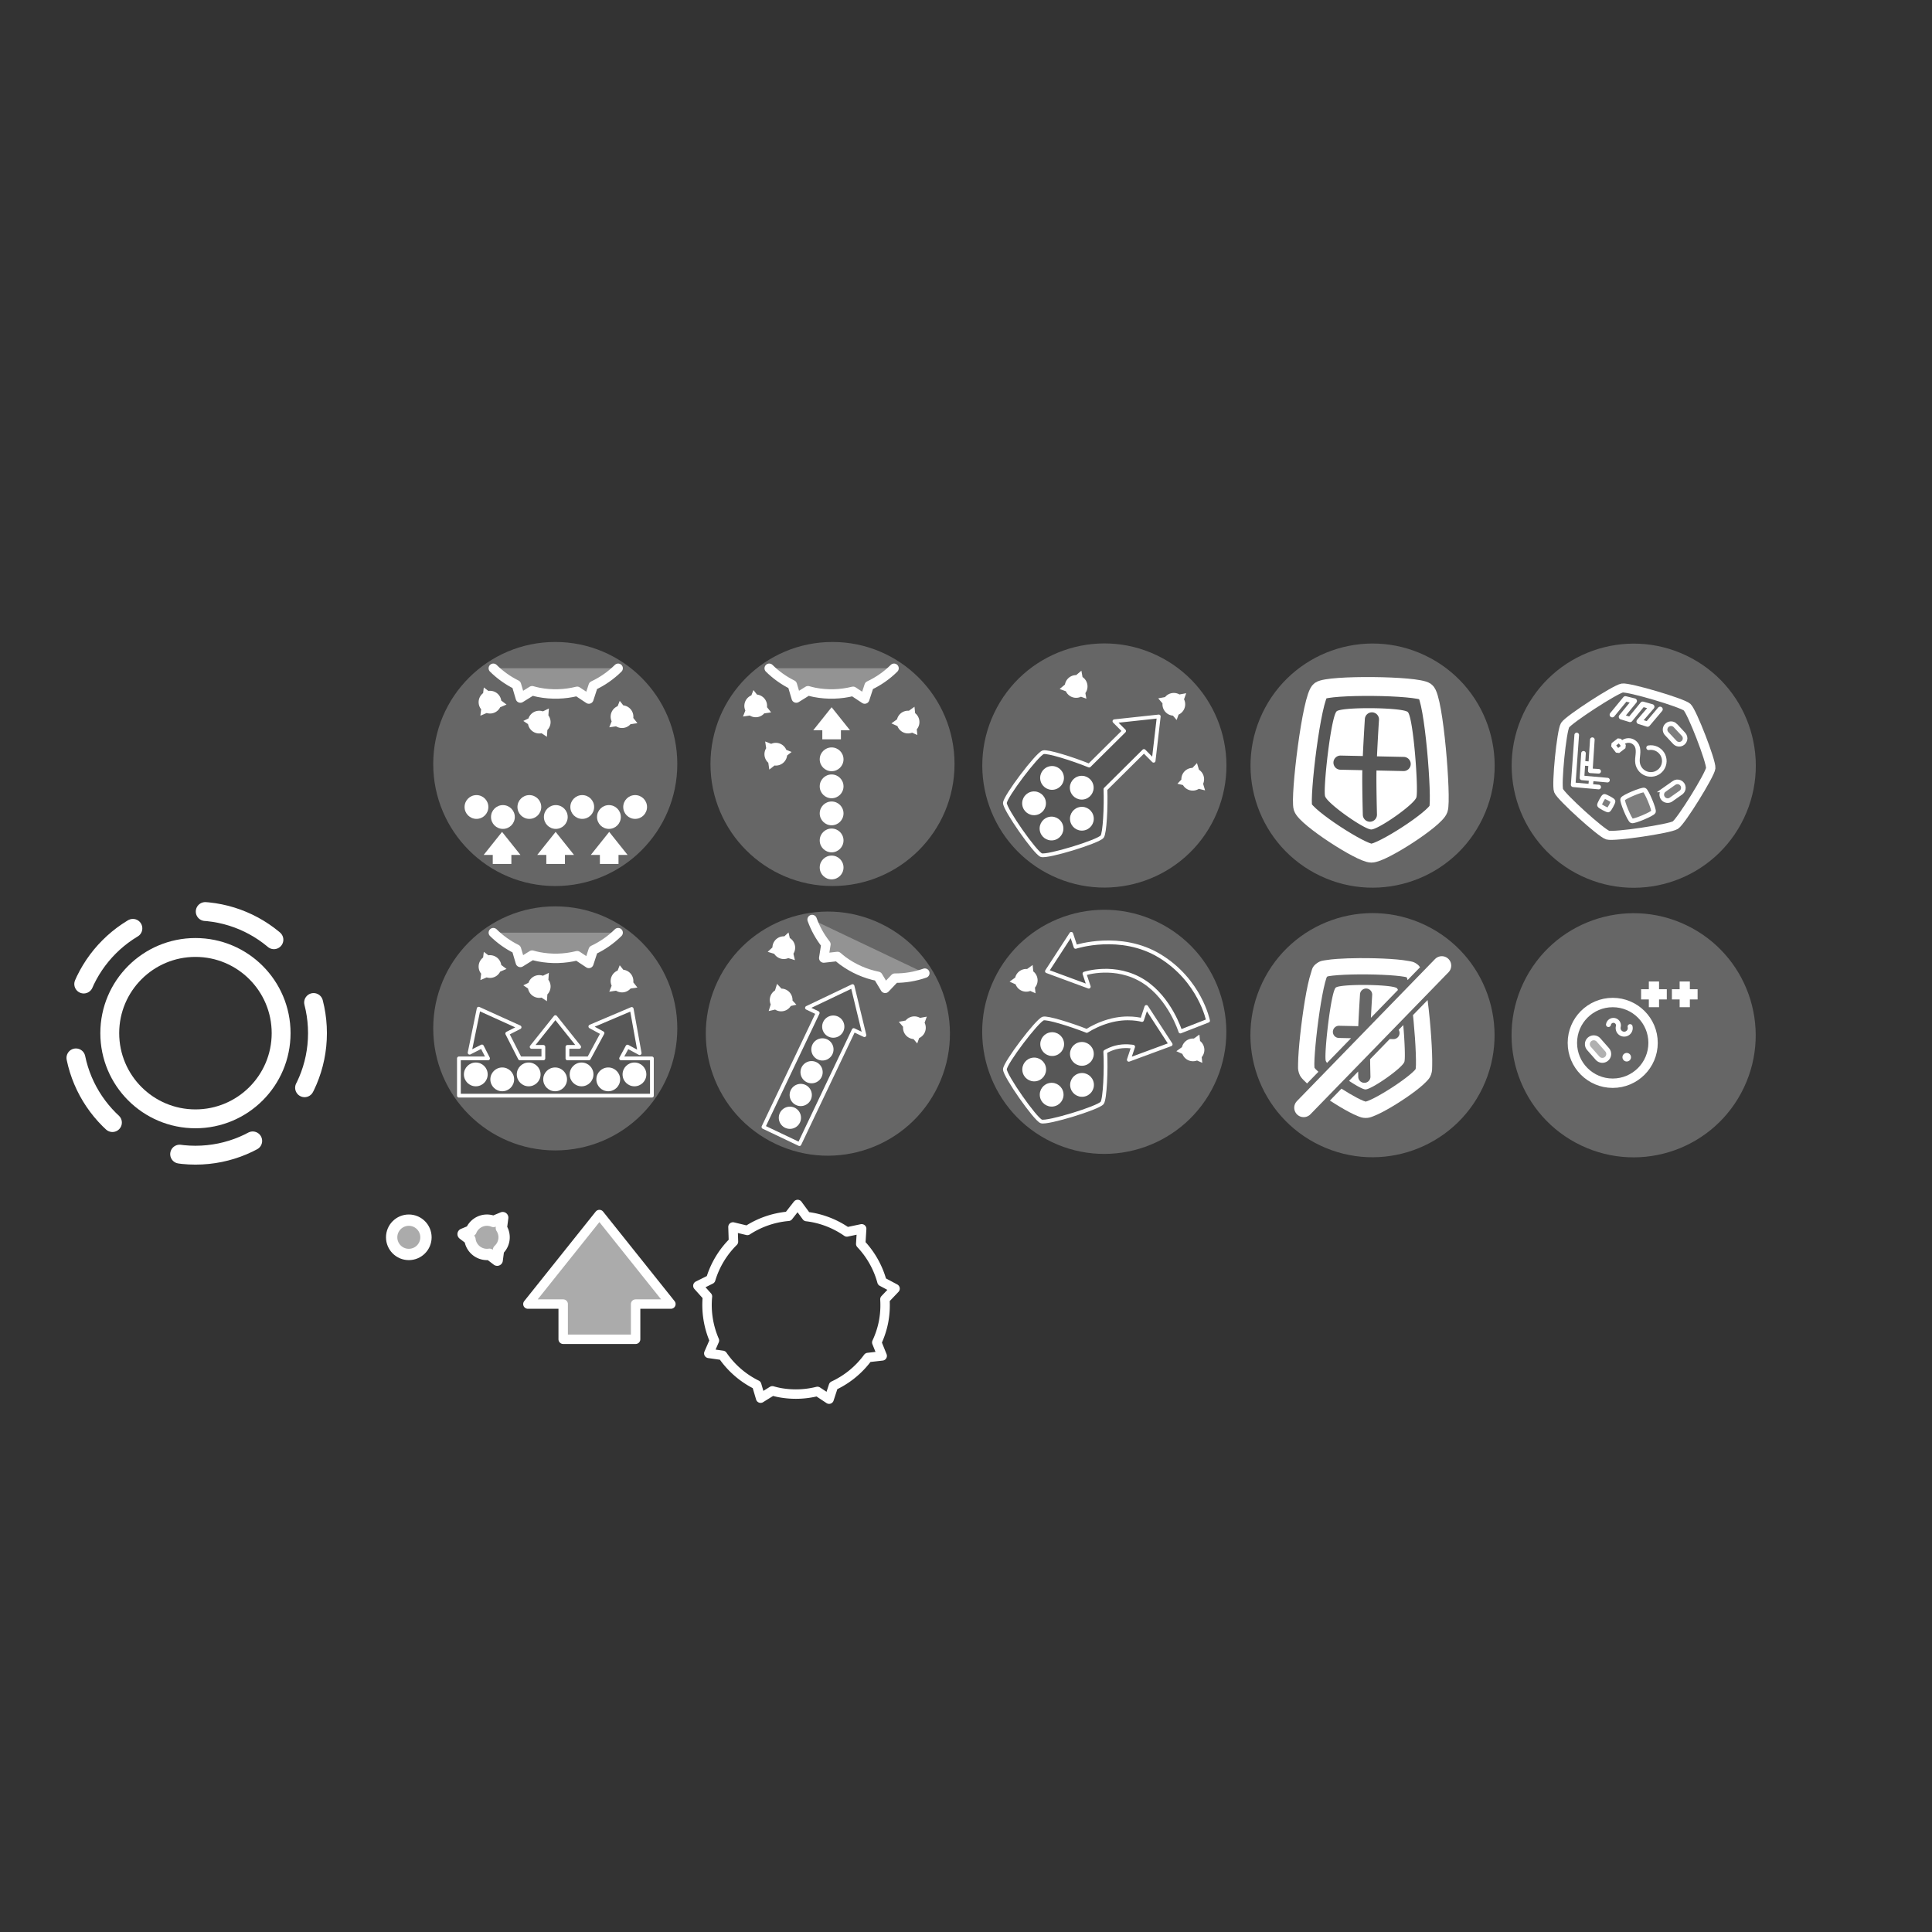 <?xml version="1.0" encoding="UTF-8" standalone="no"?>
<!-- Created with Inkscape (http://www.inkscape.org/) -->

<svg
   xmlns:dc="http://purl.org/dc/elements/1.1/"
   xmlns:cc="http://creativecommons.org/ns#"
   xmlns:rdf="http://www.w3.org/1999/02/22-rdf-syntax-ns#"
   xmlns:svg="http://www.w3.org/2000/svg"
   xmlns="http://www.w3.org/2000/svg"
   xmlns:sodipodi="http://sodipodi.sourceforge.net/DTD/sodipodi-0.dtd"
   xmlns:inkscape="http://www.inkscape.org/namespaces/inkscape"
   inkscape:version="0.91 r13725"
   version="1.1"
   id="svg2"
   viewBox="0 0 1024 1024"
   height="1024"
   width="1024"
   sodipodi:docname="GUIs.svg">
  <rect x="0" y="0" width="1024" height="1024" fill="#333333" stroke="none"/>
  <defs
     id="defs4">
    <inkscape:path-effect
       is_visible="true"
       id="path-effect4895"
       effect="spiro" />
    <inkscape:path-effect
       effect="spiro"
       id="path-effect4891"
       is_visible="true" />
    <inkscape:path-effect
       is_visible="true"
       id="path-effect4877"
       effect="spiro" />
    <inkscape:path-effect
       effect="spiro"
       id="path-effect4873"
       is_visible="true" />
    <inkscape:path-effect
       is_visible="true"
       id="path-effect4857"
       effect="spiro" />
    <inkscape:path-effect
       effect="spiro"
       id="path-effect4851"
       is_visible="true" />
    <inkscape:path-effect
       effect="spiro"
       id="path-effect4819"
       is_visible="true" />
    <inkscape:path-effect
       effect="spiro"
       id="path-effect4813"
       is_visible="true" />
    <inkscape:path-effect
       is_visible="true"
       id="path-effect4187"
       effect="spiro" />
    <inkscape:path-effect
       effect="spiro"
       id="path-effect4183"
       is_visible="true" />
    <inkscape:path-effect
       effect="knot"
       id="path-effect4165"
       is_visible="true"
       interruption_width="3"
       prop_to_stroke_width="true"
       add_stroke_width="true"
       add_other_stroke_width="true"
       switcher_size="15"
       crossing_points_vector="" />
    <inkscape:path-effect
       effect="spiro"
       id="path-effect4712-4"
       is_visible="true" />
    <inkscape:path-effect
       effect="spiro"
       id="path-effect4704"
       is_visible="true" />
    <inkscape:path-effect
       effect="spiro"
       id="path-effect4712-4-9"
       is_visible="true" />
    <inkscape:path-effect
       effect="spiro"
       id="path-effect4712-8"
       is_visible="true" />
    <inkscape:path-effect
       effect="spiro"
       id="path-effect4704-1"
       is_visible="true" />
    <inkscape:path-effect
       effect="spiro"
       id="path-effect4292"
       is_visible="true" />
    <inkscape:path-effect
       effect="spiro"
       id="path-effect4160"
       is_visible="true" />
    <inkscape:path-effect
       effect="spiro"
       id="path-effect4140"
       is_visible="true" />
  </defs>
  <sodipodi:namedview
     inkscape:window-maximized="1"
     inkscape:window-y="-8"
     inkscape:window-x="-8"
     inkscape:window-height="705"
     inkscape:window-width="1366"
     units="px"
     showgrid="false"
     inkscape:current-layer="layer1"
     inkscape:document-units="px"
     inkscape:cy="513.65731"
     inkscape:cx="526.08782"
     inkscape:zoom="0.7"
     inkscape:pageshadow="2"
     inkscape:pageopacity="0"
     borderopacity="1.0"
     bordercolor="#666666"
     pagecolor="#000000"
     id="base"
     showguides="false" />
  <g
     inkscape:label="Layer 1"
     inkscape:groupmode="layer"
     id="layer1"
     transform="translate(0,-28.362)">
    <circle
       style="opacity:1;fill:none;fill-opacity:1;stroke:#ffffff;stroke-width:10;stroke-linecap:round;stroke-linejoin:round;stroke-miterlimit:4;stroke-dasharray:none;stroke-dashoffset:0;stroke-opacity:1"
       id="path4136"
       cx="103.589"
       cy="575.955"
       r="45.413" />
    <circle
       id="circle4157"
       style="opacity:1;fill:none;fill-opacity:1;stroke:#ffffff;stroke-width:10;stroke-linecap:round;stroke-linejoin:round;stroke-miterlimit:4;stroke-dasharray:40, 40;stroke-dashoffset:10;stroke-opacity:1"
       r="64.68"
       cy="575.955"
       cx="103.589" />
    <circle
       cx="294.303"
       cy="433.3"
       r="64.68"
       style="opacity:0.25;fill:#ffffff;fill-opacity:1;stroke:none;stroke-width:10;stroke-linecap:round;stroke-linejoin:round;stroke-miterlimit:4;stroke-dasharray:none;stroke-dashoffset:10;stroke-opacity:1"
       id="circle4171" />
    <path
       style="opacity:1;fill:#ffffff;fill-opacity:1;stroke:none;stroke-width:2.33;stroke-linecap:round;stroke-linejoin:round;stroke-miterlimit:4;stroke-dasharray:none;stroke-dashoffset:3.958;stroke-opacity:1"
       d="m 266.104,469.282 -9.743,12.201 4.808,0 0,4.797 9.869,0 0,-4.797 4.808,0 -9.743,-12.201 z"
       id="rect4519"
       inkscape:connector-curvature="0" />
    <circle
       style="opacity:1;fill:#ababab;fill-opacity:1;stroke:#ffffff;stroke-width:6;stroke-linecap:round;stroke-linejoin:round;stroke-miterlimit:4;stroke-dasharray:none;stroke-dashoffset:3.958;stroke-opacity:1"
       id="path4530"
       cx="216.678"
       cy="684.162"
       r="9.091" />
    <path
       style="opacity:1;fill:#ababab;fill-opacity:1;stroke:#ffffff;stroke-width:6;stroke-linecap:round;stroke-linejoin:round;stroke-miterlimit:4;stroke-dasharray:none;stroke-dashoffset:3.958;stroke-opacity:1"
       d="M 266.445 645.365 L 261.562 647.4 A 9.091 9.091 0 0 0 258.094 646.709 A 9.091 9.091 0 0 0 249.689 652.348 L 245.449 654.113 L 249.08 656.887 A 9.091 9.091 0 0 0 258.094 664.891 A 9.091 9.091 0 0 0 259.418 664.785 L 263.523 667.922 L 264.227 662.498 A 9.091 9.091 0 0 0 267.186 655.799 A 9.091 9.091 0 0 0 265.732 650.869 L 266.445 645.365 z "
       transform="translate(0,28.362)"
       id="circle4541" />
    <path
       inkscape:connector-curvature="0"
       id="path4548"
       d="m 317.692,672.089 -37.896,47.457 18.703,0 0,18.658 38.387,0 0,-18.658 18.703,0 -37.896,-47.457 z"
       style="opacity:1;fill:#ababab;fill-opacity:1;stroke:#ffffff;stroke-width:5;stroke-linecap:round;stroke-linejoin:round;stroke-miterlimit:4;stroke-dasharray:none;stroke-dashoffset:3.958;stroke-opacity:1" />
    <circle
       r="6.304"
       cy="456.084"
       cx="252.538"
       id="circle4550"
       style="opacity:1;fill:#ffffff;fill-opacity:1;stroke:none;stroke-width:3.494;stroke-linecap:round;stroke-linejoin:round;stroke-miterlimit:4;stroke-dasharray:none;stroke-dashoffset:3.958;stroke-opacity:1" />
    <circle
       style="opacity:1;fill:#ffffff;fill-opacity:1;stroke:none;stroke-width:3.494;stroke-linecap:round;stroke-linejoin:round;stroke-miterlimit:4;stroke-dasharray:none;stroke-dashoffset:3.958;stroke-opacity:1"
       id="circle4552"
       cx="266.554"
       cy="461.387"
       r="6.304" />
    <circle
       r="6.304"
       cy="456.084"
       cx="280.57"
       id="circle4554"
       style="opacity:1;fill:#ffffff;fill-opacity:1;stroke:none;stroke-width:3.494;stroke-linecap:round;stroke-linejoin:round;stroke-miterlimit:4;stroke-dasharray:none;stroke-dashoffset:3.958;stroke-opacity:1" />
    <circle
       style="opacity:1;fill:#ffffff;fill-opacity:1;stroke:none;stroke-width:3.494;stroke-linecap:round;stroke-linejoin:round;stroke-miterlimit:4;stroke-dasharray:none;stroke-dashoffset:3.958;stroke-opacity:1"
       id="circle4556"
       cx="294.586"
       cy="461.387"
       r="6.304" />
    <circle
       r="6.304"
       cy="456.084"
       cx="308.602"
       id="circle4558"
       style="opacity:1;fill:#ffffff;fill-opacity:1;stroke:none;stroke-width:3.494;stroke-linecap:round;stroke-linejoin:round;stroke-miterlimit:4;stroke-dasharray:none;stroke-dashoffset:3.958;stroke-opacity:1" />
    <circle
       style="opacity:1;fill:#ffffff;fill-opacity:1;stroke:none;stroke-width:3.494;stroke-linecap:round;stroke-linejoin:round;stroke-miterlimit:4;stroke-dasharray:none;stroke-dashoffset:3.958;stroke-opacity:1"
       id="circle4560"
       cx="322.744"
       cy="461.387"
       r="6.304" />
    <circle
       r="6.304"
       cy="456.084"
       cx="336.633"
       id="circle4562"
       style="opacity:1;fill:#ffffff;fill-opacity:1;stroke:none;stroke-width:3.494;stroke-linecap:round;stroke-linejoin:round;stroke-miterlimit:4;stroke-dasharray:none;stroke-dashoffset:3.958;stroke-opacity:1" />
    <path
       style="opacity:1;fill:#939393;fill-opacity:1;stroke:#ffffff;stroke-width:5;stroke-linecap:round;stroke-linejoin:round;stroke-miterlimit:4;stroke-dasharray:none;stroke-dashoffset:3.958;stroke-opacity:1"
       d="m 261.474,382.564 c 3.59,3.544 7.724,6.49 12.246,8.727 l 2.086,7.053 6.23,-3.875 c 1.161,0.335 2.334,0.625 3.518,0.869 6.75,1.297 13.701,1.105 20.369,-0.562 l 6.176,4.094 2.318,-7.09 c 4.898,-2.293 9.366,-5.41 13.209,-9.215"
       id="path4566"
       inkscape:connector-curvature="0"
       sodipodi:nodetypes="ccccccccc" />
    <path
       inkscape:connector-curvature="0"
       id="path4577"
       d="m 422.774,666.762 -4.913,6.262 a 47.225,47.225 0 0 0 -21.76,7.492 l -7.61,-1.833 0.256,7.766 a 47.225,47.225 0 0 0 -12.05,20.014 l -6.807,3.388 5.072,5.657 a 47.225,47.225 0 0 0 3.692,23.344 l -2.977,6.834 7.324,1.045 a 47.225,47.225 0 0 0 18.057,15.632 l 2.084,7.052 6.231,-3.876 a 47.225,47.225 0 0 0 3.518,0.87 47.225,47.225 0 0 0 20.369,-0.564 l 6.177,4.095 2.319,-7.09 a 47.225,47.225 0 0 0 18.265,-14.983 l 7.555,-0.856 -2.86,-7.118 a 47.225,47.225 0 0 0 3.56,-10.806 47.225,47.225 0 0 0 0.744,-12.073 l 5.374,-5.655 -6.93,-3.702 a 47.225,47.225 0 0 0 -11.256,-20.022 l 0.492,-7.969 -7.827,1.649 a 47.225,47.225 0 0 0 -17.92,-7.613 47.225,47.225 0 0 0 -3.442,-0.531 l -4.736,-6.411 z"
       style="opacity:1;fill:none;fill-opacity:1;stroke:#ffffff;stroke-width:5;stroke-linecap:round;stroke-linejoin:round;stroke-miterlimit:4;stroke-dasharray:none;stroke-dashoffset:3.958;stroke-opacity:1" />
    <path
       id="path4580"
       d="m 268.472,401.79 -2.802,-2.106 a 6.025,6.025 0 0 0 -0.77,-2.214 6.025,6.025 0 0 0 -6.043,-2.908 l -2.432,-1.83 -0.365,3.006 a 6.025,6.025 0 0 0 -1.546,7.837 6.025,6.025 0 0 0 0.505,0.721 l -0.414,3.399 3.335,-1.419 a 6.025,6.025 0 0 0 4.821,-0.559 6.025,6.025 0 0 0 2.329,-2.485 l 3.384,-1.441 z"
       style="opacity:1;fill:#ffffff;fill-opacity:1;stroke:none;stroke-width:6;stroke-linecap:round;stroke-linejoin:round;stroke-miterlimit:4;stroke-dasharray:none;stroke-dashoffset:3.958;stroke-opacity:1"
       inkscape:connector-curvature="0"
       inkscape:transform-center-x="-1.0101525" />
    <path
       inkscape:connector-curvature="0"
       style="opacity:1;fill:#ffffff;fill-opacity:1;stroke:none;stroke-width:6;stroke-linecap:round;stroke-linejoin:round;stroke-miterlimit:4;stroke-dasharray:none;stroke-dashoffset:3.958;stroke-opacity:1"
       d="m 337.841,411.641 -2.18,-2.745 a 6.025,6.025 0 0 0 -0.186,-2.337 6.025,6.025 0 0 0 -5.113,-4.34 l -1.892,-2.384 -1.112,2.816 a 6.025,6.025 0 0 0 -3.475,7.193 6.025,6.025 0 0 0 0.306,0.825 l -1.258,3.184 3.585,-0.532 a 6.025,6.025 0 0 0 4.806,0.676 6.025,6.025 0 0 0 2.881,-1.817 l 3.638,-0.54 z"
       id="path4582"
       inkscape:transform-center-x="-1.0474525"
       inkscape:transform-center-y="-1.094924" />
    <path
       inkscape:transform-center-y="-0.02892681"
       inkscape:transform-center-x="1.054692"
       id="path4584"
       d="m 290.912,403.861 -3.15,1.538 a 6.025,6.025 0 0 0 -2.322,-0.321 6.025,6.025 0 0 0 -5.338,4.061 l -2.735,1.335 2.511,1.692 a 6.025,6.025 0 0 0 6.277,4.94 6.025,6.025 0 0 0 0.872,-0.122 l 2.839,1.913 0.252,-3.616 a 6.025,6.025 0 0 0 1.694,-4.548 6.025,6.025 0 0 0 -1.155,-3.204 l 0.255,-3.669 z"
       style="opacity:1;fill:#ffffff;fill-opacity:1;stroke:none;stroke-width:6;stroke-linecap:round;stroke-linejoin:round;stroke-miterlimit:4;stroke-dasharray:none;stroke-dashoffset:3.958;stroke-opacity:1"
       inkscape:connector-curvature="0" />
    <path
       inkscape:connector-curvature="0"
       id="path4586"
       d="m 294.497,469.282 -9.743,12.201 4.808,0 0,4.797 9.869,0 0,-4.797 4.808,0 -9.743,-12.201 z"
       style="opacity:1;fill:#ffffff;fill-opacity:1;stroke:none;stroke-width:2.33;stroke-linecap:round;stroke-linejoin:round;stroke-miterlimit:4;stroke-dasharray:none;stroke-dashoffset:3.958;stroke-opacity:1" />
    <path
       style="opacity:1;fill:#ffffff;fill-opacity:1;stroke:none;stroke-width:2.33;stroke-linecap:round;stroke-linejoin:round;stroke-miterlimit:4;stroke-dasharray:none;stroke-dashoffset:3.958;stroke-opacity:1"
       d="m 322.89,469.282 -9.743,12.201 4.808,0 0,4.797 9.869,0 0,-4.797 4.808,0 -9.743,-12.201 z"
       id="path4588"
       inkscape:connector-curvature="0" />
    <circle
       id="circle4590"
       style="opacity:0.25;fill:#ffffff;fill-opacity:1;stroke:none;stroke-width:10;stroke-linecap:round;stroke-linejoin:round;stroke-miterlimit:4;stroke-dasharray:none;stroke-dashoffset:10;stroke-opacity:1"
       r="64.68"
       cy="433.3"
       cx="441.243" />
    <circle
       style="opacity:1;fill:#ffffff;fill-opacity:1;stroke:none;stroke-width:3.494;stroke-linecap:round;stroke-linejoin:round;stroke-miterlimit:4;stroke-dasharray:none;stroke-dashoffset:3.958;stroke-opacity:1"
       id="circle4600"
       cx="440.776"
       cy="430.816"
       r="6.304" />
    <circle
       r="6.304"
       cy="445.148"
       cx="440.776"
       id="circle4602"
       style="opacity:1;fill:#ffffff;fill-opacity:1;stroke:none;stroke-width:3.494;stroke-linecap:round;stroke-linejoin:round;stroke-miterlimit:4;stroke-dasharray:none;stroke-dashoffset:3.958;stroke-opacity:1" />
    <circle
       style="opacity:1;fill:#ffffff;fill-opacity:1;stroke:none;stroke-width:3.494;stroke-linecap:round;stroke-linejoin:round;stroke-miterlimit:4;stroke-dasharray:none;stroke-dashoffset:3.958;stroke-opacity:1"
       id="circle4604"
       cx="440.776"
       cy="459.479"
       r="6.304" />
    <circle
       r="6.304"
       cy="473.811"
       cx="440.776"
       id="circle4606"
       style="opacity:1;fill:#ffffff;fill-opacity:1;stroke:none;stroke-width:3.494;stroke-linecap:round;stroke-linejoin:round;stroke-miterlimit:4;stroke-dasharray:none;stroke-dashoffset:3.958;stroke-opacity:1" />
    <circle
       style="opacity:1;fill:#ffffff;fill-opacity:1;stroke:none;stroke-width:3.494;stroke-linecap:round;stroke-linejoin:round;stroke-miterlimit:4;stroke-dasharray:none;stroke-dashoffset:3.958;stroke-opacity:1"
       id="circle4608"
       cx="440.776"
       cy="488.143"
       r="6.304" />
    <path
       sodipodi:nodetypes="ccccccccc"
       inkscape:connector-curvature="0"
       id="path4614"
       d="m 407.7,382.564 c 3.59,3.544 7.724,6.49 12.246,8.727 l 2.086,7.053 6.23,-3.875 c 1.161,0.335 2.334,0.625 3.518,0.869 6.75,1.297 13.701,1.105 20.369,-0.562 l 6.176,4.094 2.318,-7.09 c 4.898,-2.293 9.366,-5.41 13.209,-9.215"
       style="opacity:1;fill:#939393;fill-opacity:1;stroke:#ffffff;stroke-width:5;stroke-linecap:round;stroke-linejoin:round;stroke-miterlimit:4;stroke-dasharray:none;stroke-dashoffset:3.958;stroke-opacity:1" />
    <path
       inkscape:connector-curvature="0"
       id="path4616"
       d="m 440.776,403.211 -9.743,12.201 4.808,0 0,4.797 9.869,0 0,-4.797 4.808,0 -9.743,-12.201 z"
       style="opacity:1;fill:#ffffff;fill-opacity:1;stroke:none;stroke-width:2.33;stroke-linecap:round;stroke-linejoin:round;stroke-miterlimit:4;stroke-dasharray:none;stroke-dashoffset:3.958;stroke-opacity:1" />
    <path
       inkscape:transform-center-y="-1.094924"
       inkscape:transform-center-x="-1.0474525"
       id="path4624"
       d="m 408.709,405.927 -2.18,-2.745 a 6.025,6.025 0 0 0 -0.186,-2.337 6.025,6.025 0 0 0 -5.113,-4.34 l -1.892,-2.384 -1.112,2.816 a 6.025,6.025 0 0 0 -3.475,7.193 6.025,6.025 0 0 0 0.306,0.825 l -1.258,3.184 3.585,-0.532 a 6.025,6.025 0 0 0 4.806,0.676 6.025,6.025 0 0 0 2.881,-1.817 l 3.638,-0.54 z"
       style="opacity:1;fill:#ffffff;fill-opacity:1;stroke:none;stroke-width:6;stroke-linecap:round;stroke-linejoin:round;stroke-miterlimit:4;stroke-dasharray:none;stroke-dashoffset:3.958;stroke-opacity:1"
       inkscape:connector-curvature="0" />
    <path
       inkscape:connector-curvature="0"
       style="opacity:1;fill:#ffffff;fill-opacity:1;stroke:none;stroke-width:6;stroke-linecap:round;stroke-linejoin:round;stroke-miterlimit:4;stroke-dasharray:none;stroke-dashoffset:3.958;stroke-opacity:1"
       d="m 407.748,436.264 2.749,-2.175 a 6.025,6.025 0 0 0 2.337,-0.182 6.025,6.025 0 0 0 4.348,-5.106 l 2.388,-1.888 -2.814,-1.117 a 6.025,6.025 0 0 0 -7.187,-3.487 6.025,6.025 0 0 0 -0.826,0.305 l -3.182,-1.263 0.526,3.586 a 6.025,6.025 0 0 0 -0.684,4.805 6.025,6.025 0 0 0 1.812,2.884 l 0.534,3.639 z"
       id="path4626"
       inkscape:transform-center-x="-1.0953491"
       inkscape:transform-center-y="1.0397332" />
    <path
       inkscape:transform-center-y="-0.5357368"
       inkscape:transform-center-x="1.7430869"
       id="path4628"
       d="m 472.469,411.768 3.198,1.436 a 6.025,6.025 0 0 0 1.239,1.989 6.025,6.025 0 0 0 6.536,1.503 l 2.776,1.248 -0.307,-3.012 a 6.025,6.025 0 0 0 -0.222,-7.985 6.025,6.025 0 0 0 -0.652,-0.592 l -0.347,-3.406 -2.939,2.12 a 6.025,6.025 0 0 0 -4.579,1.609 6.025,6.025 0 0 0 -1.723,2.938 l -2.982,2.152 z"
       style="opacity:1;fill:#ffffff;fill-opacity:1;stroke:none;stroke-width:6;stroke-linecap:round;stroke-linejoin:round;stroke-miterlimit:4;stroke-dasharray:none;stroke-dashoffset:3.958;stroke-opacity:1"
       inkscape:connector-curvature="0" />
    <circle
       cx="643.796"
       cy="331.533"
       r="64.68"
       style="opacity:0.25;fill:#ffffff;fill-opacity:1;stroke:none;stroke-width:10;stroke-linecap:round;stroke-linejoin:round;stroke-miterlimit:4;stroke-dasharray:none;stroke-dashoffset:10;stroke-opacity:1"
       id="circle4630"
       transform="matrix(0.903,0.43,-0.43,0.903,0,0)" />
    <path
       style="opacity:1;fill:#5c5c5c;fill-opacity:1;stroke:#ffffff;stroke-width:2;stroke-linecap:round;stroke-linejoin:round;stroke-miterlimit:4;stroke-dasharray:none;stroke-dashoffset:3.958;stroke-opacity:1"
       d="m 451.862,551.019 -24.147,11.521 5.683,2.704 -28.756,60.446 19.077,9.075 28.756,-60.446 5.683,2.704 z"
       id="path4644"
       inkscape:connector-curvature="0"
       sodipodi:nodetypes="cccccccc" />
    <path
       id="circle4640"
       style="opacity:1;fill:#ffffff;fill-opacity:1;stroke:none;stroke-width:3.494;stroke-linecap:round;stroke-linejoin:round;stroke-miterlimit:4;stroke-dasharray:none;stroke-dashoffset:3.958;stroke-opacity:1"
       d="m 423.977,623.327 a 5.883,5.883 0 0 1 -7.84,2.785 5.883,5.883 0 0 1 -2.785,-7.84 5.883,5.883 0 0 1 7.84,-2.785 5.883,5.883 0 0 1 2.785,7.84 z m 5.746,-12.077 a 5.883,5.883 0 0 1 -7.84,2.785 5.883,5.883 0 0 1 -2.785,-7.84 5.883,5.883 0 0 1 7.84,-2.785 5.883,5.883 0 0 1 2.785,7.84 z m 5.746,-12.077 a 5.883,5.883 0 0 1 -7.84,2.785 5.883,5.883 0 0 1 -2.785,-7.84 5.883,5.883 0 0 1 7.84,-2.785 5.883,5.883 0 0 1 2.785,7.84 z m 5.746,-12.077 a 5.883,5.883 0 0 1 -7.84,2.785 5.883,5.883 0 0 1 -2.785,-7.84 5.883,5.883 0 0 1 7.84,-2.785 5.883,5.883 0 0 1 2.785,7.84 z m 5.746,-12.077 a 5.883,5.883 0 0 1 -7.84,2.785 5.883,5.883 0 0 1 -2.785,-7.84 5.883,5.883 0 0 1 7.84,-2.785 5.883,5.883 0 0 1 2.785,7.84 z"
       inkscape:connector-curvature="0" />
    <path
       style="opacity:1;fill:#939393;fill-opacity:1;stroke:#ffffff;stroke-width:5;stroke-linecap:round;stroke-linejoin:round;stroke-miterlimit:4;stroke-dasharray:none;stroke-dashoffset:3.958;stroke-opacity:1"
       d="m 430.44,515.729 c 1.719,4.743 4.187,9.179 7.31,13.141 l -1.146,7.265 7.291,-0.823 c 0.905,0.801 1.84,1.567 2.803,2.296 5.538,4.071 11.898,6.884 18.635,8.243 l 3.818,6.35 5.139,-5.406 c 5.408,0.034 10.782,-0.861 15.887,-2.647"
       id="path4642"
       inkscape:connector-curvature="0"
       sodipodi:nodetypes="ccccccccc" />
    <path
       inkscape:connector-curvature="0"
       style="opacity:1;fill:#ffffff;fill-opacity:1;stroke:none;stroke-width:6;stroke-linecap:round;stroke-linejoin:round;stroke-miterlimit:4;stroke-dasharray:none;stroke-dashoffset:3.958;stroke-opacity:1"
       d="m 421.315,537.261 -0.789,-3.416 a 6.025,6.025 0 0 0 0.836,-2.19 6.025,6.025 0 0 0 -2.753,-6.116 l -0.684,-2.966 -2.214,2.065 a 6.025,6.025 0 0 0 -6.228,5.003 6.025,6.025 0 0 0 -0.078,0.877 l -2.504,2.335 3.466,1.06 a 6.025,6.025 0 0 0 4.049,2.675 6.025,6.025 0 0 0 3.382,-0.403 l 3.517,1.075 z"
       id="path4646"
       inkscape:transform-center-x="0.97450126"
       inkscape:transform-center-y="-0.51526677" />
    <path
       inkscape:transform-center-y="-0.97672045"
       inkscape:transform-center-x="-0.50779752"
       id="path4648"
       d="m 407.414,564.242 3.417,-0.783 a 6.025,6.025 0 0 0 2.188,0.84 6.025,6.025 0 0 0 6.12,-2.743 l 2.967,-0.679 -2.061,-2.218 a 6.025,6.025 0 0 0 -4.992,-6.236 6.025,6.025 0 0 0 -0.877,-0.079 l -2.331,-2.508 -1.066,3.464 a 6.025,6.025 0 0 0 -2.682,4.045 6.025,6.025 0 0 0 0.398,3.382 l -1.081,3.515 z"
       style="opacity:1;fill:#ffffff;fill-opacity:1;stroke:none;stroke-width:6;stroke-linecap:round;stroke-linejoin:round;stroke-miterlimit:4;stroke-dasharray:none;stroke-dashoffset:3.958;stroke-opacity:1"
       inkscape:connector-curvature="0" />
    <path
       inkscape:connector-curvature="0"
       style="opacity:1;fill:#ffffff;fill-opacity:1;stroke:none;stroke-width:6;stroke-linecap:round;stroke-linejoin:round;stroke-miterlimit:4;stroke-dasharray:none;stroke-dashoffset:3.958;stroke-opacity:1"
       d="m 476.382,569.926 2.271,2.671 a 6.025,6.025 0 0 0 0.264,2.329 6.025,6.025 0 0 0 5.257,4.165 l 1.971,2.319 1.017,-2.852 a 6.025,6.025 0 0 0 3.23,-7.306 6.025,6.025 0 0 0 -0.334,-0.814 l 1.15,-3.225 -3.565,0.652 a 6.025,6.025 0 0 0 -4.826,-0.514 6.025,6.025 0 0 0 -2.818,1.913 l -3.618,0.662 z"
       id="path4650"
       inkscape:transform-center-x="1.2025728"
       inkscape:transform-center-y="1.0838358" />
    <circle
       id="circle4668"
       style="opacity:0.25;fill:#ffffff;fill-opacity:1;stroke:none;stroke-width:10;stroke-linecap:round;stroke-linejoin:round;stroke-miterlimit:4;stroke-dasharray:none;stroke-dashoffset:10;stroke-opacity:1"
       r="64.68"
       cy="573.43"
       cx="294.303" />
    <path
       style="opacity:1;fill:#575757;fill-opacity:1;stroke:#ffffff;stroke-width:2;stroke-linecap:round;stroke-linejoin:round;stroke-miterlimit:4;stroke-dasharray:none;stroke-dashoffset:3.958;stroke-opacity:1"
       d="M 253.697 534.633 L 248.906 557.961 L 255.441 554.631 L 258.676 560.979 L 243.229 560.979 L 243.229 580.719 L 345.521 580.719 L 345.521 560.979 L 329.203 560.979 L 332.586 554.715 L 339.039 558.199 L 334.809 534.764 L 312.891 544.074 L 319.342 547.561 L 312.094 560.979 L 300.756 560.979 L 300.756 554.873 L 306.975 554.873 L 294.375 539.094 L 281.775 554.873 L 287.994 554.873 L 287.994 560.979 L 275.57 560.979 L 268.852 547.797 L 275.387 544.467 L 253.697 534.633 z "
       transform="translate(0,28.362)"
       id="rect4700" />
    <circle
       style="opacity:1;fill:#ffffff;fill-opacity:1;stroke:none;stroke-width:3.494;stroke-linecap:round;stroke-linejoin:round;stroke-miterlimit:4;stroke-dasharray:none;stroke-dashoffset:3.958;stroke-opacity:1"
       id="circle4672"
       cx="252.181"
       cy="597.821"
       r="6.304" />
    <circle
       r="6.304"
       cy="600.446"
       cx="266.197"
       id="circle4674"
       style="opacity:1;fill:#ffffff;fill-opacity:1;stroke:none;stroke-width:3.494;stroke-linecap:round;stroke-linejoin:round;stroke-miterlimit:4;stroke-dasharray:none;stroke-dashoffset:3.958;stroke-opacity:1" />
    <circle
       style="opacity:1;fill:#ffffff;fill-opacity:1;stroke:none;stroke-width:3.494;stroke-linecap:round;stroke-linejoin:round;stroke-miterlimit:4;stroke-dasharray:none;stroke-dashoffset:3.958;stroke-opacity:1"
       id="circle4676"
       cx="280.213"
       cy="597.821"
       r="6.304" />
    <circle
       r="6.304"
       cy="600.446"
       cx="294.229"
       id="circle4678"
       style="opacity:1;fill:#ffffff;fill-opacity:1;stroke:none;stroke-width:3.494;stroke-linecap:round;stroke-linejoin:round;stroke-miterlimit:4;stroke-dasharray:none;stroke-dashoffset:3.958;stroke-opacity:1" />
    <circle
       style="opacity:1;fill:#ffffff;fill-opacity:1;stroke:none;stroke-width:3.494;stroke-linecap:round;stroke-linejoin:round;stroke-miterlimit:4;stroke-dasharray:none;stroke-dashoffset:3.958;stroke-opacity:1"
       id="circle4680"
       cx="308.244"
       cy="597.821"
       r="6.304" />
    <circle
       r="6.304"
       cy="600.446"
       cx="322.387"
       id="circle4682"
       style="opacity:1;fill:#ffffff;fill-opacity:1;stroke:none;stroke-width:3.494;stroke-linecap:round;stroke-linejoin:round;stroke-miterlimit:4;stroke-dasharray:none;stroke-dashoffset:3.958;stroke-opacity:1" />
    <circle
       style="opacity:1;fill:#ffffff;fill-opacity:1;stroke:none;stroke-width:3.494;stroke-linecap:round;stroke-linejoin:round;stroke-miterlimit:4;stroke-dasharray:none;stroke-dashoffset:3.958;stroke-opacity:1"
       id="circle4684"
       cx="336.276"
       cy="597.821"
       r="6.304" />
    <path
       sodipodi:nodetypes="ccccccccc"
       inkscape:connector-curvature="0"
       id="path4686"
       d="m 261.474,522.694 c 3.59,3.544 7.724,6.49 12.246,8.727 l 2.086,7.053 6.23,-3.875 c 1.161,0.335 2.334,0.625 3.518,0.869 6.75,1.297 13.701,1.105 20.369,-0.562 l 6.176,4.094 2.318,-7.09 c 4.898,-2.293 9.366,-5.41 13.209,-9.215"
       style="opacity:1;fill:#939393;fill-opacity:1;stroke:#ffffff;stroke-width:5;stroke-linecap:round;stroke-linejoin:round;stroke-miterlimit:4;stroke-dasharray:none;stroke-dashoffset:3.958;stroke-opacity:1" />
    <path
       inkscape:transform-center-x="-1.0101525"
       inkscape:connector-curvature="0"
       style="opacity:1;fill:#ffffff;fill-opacity:1;stroke:none;stroke-width:6;stroke-linecap:round;stroke-linejoin:round;stroke-miterlimit:4;stroke-dasharray:none;stroke-dashoffset:3.958;stroke-opacity:1"
       d="m 268.472,541.92 -2.802,-2.106 a 6.025,6.025 0 0 0 -0.77,-2.214 6.025,6.025 0 0 0 -6.043,-2.908 l -2.432,-1.83 -0.365,3.006 a 6.025,6.025 0 0 0 -1.546,7.837 6.025,6.025 0 0 0 0.505,0.721 l -0.414,3.399 3.335,-1.419 a 6.025,6.025 0 0 0 4.821,-0.559 6.025,6.025 0 0 0 2.329,-2.485 l 3.384,-1.441 z"
       id="path4688" />
    <path
       inkscape:transform-center-y="-1.094924"
       inkscape:transform-center-x="-1.0474525"
       id="path4690"
       d="m 337.841,551.771 -2.18,-2.745 a 6.025,6.025 0 0 0 -0.186,-2.337 6.025,6.025 0 0 0 -5.113,-4.34 l -1.892,-2.384 -1.112,2.816 a 6.025,6.025 0 0 0 -3.475,7.193 6.025,6.025 0 0 0 0.306,0.825 l -1.258,3.184 3.585,-0.532 a 6.025,6.025 0 0 0 4.806,0.676 6.025,6.025 0 0 0 2.881,-1.817 l 3.638,-0.54 z"
       style="opacity:1;fill:#ffffff;fill-opacity:1;stroke:none;stroke-width:6;stroke-linecap:round;stroke-linejoin:round;stroke-miterlimit:4;stroke-dasharray:none;stroke-dashoffset:3.958;stroke-opacity:1"
       inkscape:connector-curvature="0" />
    <path
       inkscape:connector-curvature="0"
       style="opacity:1;fill:#ffffff;fill-opacity:1;stroke:none;stroke-width:6;stroke-linecap:round;stroke-linejoin:round;stroke-miterlimit:4;stroke-dasharray:none;stroke-dashoffset:3.958;stroke-opacity:1"
       d="m 290.912,543.991 -3.15,1.538 a 6.025,6.025 0 0 0 -2.322,-0.321 6.025,6.025 0 0 0 -5.338,4.061 l -2.735,1.335 2.511,1.692 a 6.025,6.025 0 0 0 6.277,4.94 6.025,6.025 0 0 0 0.872,-0.122 l 2.839,1.913 0.252,-3.616 a 6.025,6.025 0 0 0 1.694,-4.548 6.025,6.025 0 0 0 -1.155,-3.204 l 0.255,-3.669 z"
       id="path4692"
       inkscape:transform-center-x="1.054692"
       inkscape:transform-center-y="-0.02892681" />
    <circle
       transform="matrix(0.903,0.43,-0.43,0.903,0,0)"
       id="circle4712"
       style="opacity:0.25;fill:#ffffff;fill-opacity:1;stroke:none;stroke-width:10;stroke-linecap:round;stroke-linejoin:round;stroke-miterlimit:4;stroke-dasharray:none;stroke-dashoffset:10;stroke-opacity:1"
       r="64.68"
       cy="140.25"
       cx="714.999" />
    <path
       style="opacity:1;fill:#575757;fill-opacity:1;stroke:#ffffff;stroke-width:2;stroke-linecap:round;stroke-linejoin:round;stroke-miterlimit:4;stroke-dasharray:none;stroke-dashoffset:3.958;stroke-opacity:1"
       d="m 614.172,408.1 -23.5,2.531 5.125,5.168 -18.502,18.346 c -8.73,-3.566 -22.138,-7.748 -24.363,-7.07 -3.224,0.982 -20.25,23.528 -20.312,26.898 -0.062,3.37 16.121,26.528 19.307,27.629 3.186,1.101 30.211,-7.132 32.242,-9.822 1.393,-1.845 2.076,-15.717 1.744,-25.139 l 20.404,-20.232 5.125,5.17 2.73,-23.479 z"
       id="path4733"
       inkscape:connector-curvature="0" />
    <circle
       cy="504.321"
       cx="-537.274"
       id="circle4714"
       style="opacity:1;fill:#ffffff;fill-opacity:1;stroke:none;stroke-width:3.494;stroke-linecap:round;stroke-linejoin:round;stroke-miterlimit:4;stroke-dasharray:none;stroke-dashoffset:3.958;stroke-opacity:1"
       r="6.304"
       transform="matrix(-0.138,-0.99,0.99,-0.138,0,0)" />
    <circle
       r="6.304"
       style="opacity:1;fill:#ffffff;fill-opacity:1;stroke:none;stroke-width:3.494;stroke-linecap:round;stroke-linejoin:round;stroke-miterlimit:4;stroke-dasharray:none;stroke-dashoffset:3.958;stroke-opacity:1"
       id="circle4725"
       cx="-540.196"
       cy="487.656"
       transform="matrix(-0.138,-0.99,0.99,-0.138,0,0)" />
    <circle
       cy="480.332"
       cx="-525.673"
       id="circle4727"
       style="opacity:1;fill:#ffffff;fill-opacity:1;stroke:none;stroke-width:3.494;stroke-linecap:round;stroke-linejoin:round;stroke-miterlimit:4;stroke-dasharray:none;stroke-dashoffset:3.958;stroke-opacity:1"
       r="6.304"
       transform="matrix(-0.138,-0.99,0.99,-0.138,0,0)" />
    <circle
       r="6.304"
       style="opacity:1;fill:#ffffff;fill-opacity:1;stroke:none;stroke-width:3.494;stroke-linecap:round;stroke-linejoin:round;stroke-miterlimit:4;stroke-dasharray:none;stroke-dashoffset:3.958;stroke-opacity:1"
       id="circle4729"
       cx="-513.661"
       cy="491.64"
       transform="matrix(-0.138,-0.99,0.99,-0.138,0,0)" />
    <circle
       cy="506.519"
       cx="-520.966"
       id="circle4731"
       style="opacity:1;fill:#ffffff;fill-opacity:1;stroke:none;stroke-width:3.494;stroke-linecap:round;stroke-linejoin:round;stroke-miterlimit:4;stroke-dasharray:none;stroke-dashoffset:3.958;stroke-opacity:1"
       r="6.304"
       transform="matrix(-0.138,-0.99,0.99,-0.138,0,0)" />
    <circle
       cx="775.632"
       cy="267.703"
       r="64.68"
       style="opacity:0.25;fill:#ffffff;fill-opacity:1;stroke:none;stroke-width:10;stroke-linecap:round;stroke-linejoin:round;stroke-miterlimit:4;stroke-dasharray:none;stroke-dashoffset:10;stroke-opacity:1"
       id="circle4737"
       transform="matrix(0.903,0.43,-0.43,0.903,0,0)" />
    <path
       style="opacity:1;fill:#575757;fill-opacity:1;stroke:#ffffff;stroke-width:2;stroke-linecap:round;stroke-linejoin:round;stroke-miterlimit:4;stroke-dasharray:none;stroke-dashoffset:3.958;stroke-opacity:1"
       d="m 607.586,562.07 -2.291,6.908 c 0,0 -7.68,-2.292 -17.676,0.613 -4.802,1.396 -8.681,3.354 -11.609,5.184 -8.706,-3.442 -20.958,-7.207 -23.078,-6.561 -3.224,0.982 -20.25,23.528 -20.312,26.898 -0.062,3.37 16.121,26.528 19.307,27.629 3.186,1.101 30.211,-7.132 32.242,-9.822 1.495,-1.98 2.168,-17.792 1.65,-27.109 1.659,-0.934 3.507,-1.755 5.486,-2.277 4.742,-1.251 9.285,-0.373 9.285,-0.373 l -2.293,6.908 22.176,-8.182 -12.887,-19.816 z"
       id="path4739"
       inkscape:connector-curvature="0" />
    <circle
       transform="matrix(-0.138,-0.99,0.99,-0.138,0,0)"
       r="6.304"
       style="opacity:1;fill:#ffffff;fill-opacity:1;stroke:none;stroke-width:3.494;stroke-linecap:round;stroke-linejoin:round;stroke-miterlimit:4;stroke-dasharray:none;stroke-dashoffset:3.958;stroke-opacity:1"
       id="circle4741"
       cx="-677.073"
       cy="484.91" />
    <circle
       transform="matrix(-0.138,-0.99,0.99,-0.138,0,0)"
       cy="468.245"
       cx="-679.994"
       id="circle4743"
       style="opacity:1;fill:#ffffff;fill-opacity:1;stroke:none;stroke-width:3.494;stroke-linecap:round;stroke-linejoin:round;stroke-miterlimit:4;stroke-dasharray:none;stroke-dashoffset:3.958;stroke-opacity:1"
       r="6.304" />
    <circle
       transform="matrix(-0.138,-0.99,0.99,-0.138,0,0)"
       r="6.304"
       style="opacity:1;fill:#ffffff;fill-opacity:1;stroke:none;stroke-width:3.494;stroke-linecap:round;stroke-linejoin:round;stroke-miterlimit:4;stroke-dasharray:none;stroke-dashoffset:3.958;stroke-opacity:1"
       id="circle4745"
       cx="-665.472"
       cy="460.92" />
    <circle
       transform="matrix(-0.138,-0.99,0.99,-0.138,0,0)"
       cy="472.228"
       cx="-653.46"
       id="circle4747"
       style="opacity:1;fill:#ffffff;fill-opacity:1;stroke:none;stroke-width:3.494;stroke-linecap:round;stroke-linejoin:round;stroke-miterlimit:4;stroke-dasharray:none;stroke-dashoffset:3.958;stroke-opacity:1"
       r="6.304" />
    <circle
       transform="matrix(-0.138,-0.99,0.99,-0.138,0,0)"
       r="6.304"
       style="opacity:1;fill:#ffffff;fill-opacity:1;stroke:none;stroke-width:3.494;stroke-linecap:round;stroke-linejoin:round;stroke-miterlimit:4;stroke-dasharray:none;stroke-dashoffset:3.958;stroke-opacity:1"
       id="circle4749"
       cx="-660.765"
       cy="487.107" />
    <path
       style="color:#000000;clip-rule:nonzero;display:inline;overflow:visible;visibility:visible;opacity:1;isolation:auto;mix-blend-mode:normal;color-interpolation:sRGB;color-interpolation-filters:linearRGB;solid-color:#000000;solid-opacity:1;fill:#575757;fill-opacity:1;fill-rule:nonzero;stroke:#ffffff;stroke-width:2;stroke-linecap:round;stroke-linejoin:round;stroke-miterlimit:4;stroke-dasharray:none;stroke-dashoffset:3.958;stroke-opacity:1;color-rendering:auto;image-rendering:auto;shape-rendering:auto;text-rendering:auto;enable-background:accumulate"
       d="m 554.898,543.136 12.886,-19.816 2.292,6.909 c 0,0 23.879,-7.827 44.649,4.827 21.374,13.023 25.571,34.301 25.571,34.301 l -14.673,5.731 c 0,0 -5.458,-17.608 -19.424,-26.535 -15.029,-9.606 -31.418,-4.144 -31.418,-4.144 l 2.292,6.909 z"
       id="path4753"
       inkscape:connector-curvature="0"
       sodipodi:nodetypes="cccsccsccc" />
    <path
       inkscape:transform-center-y="-0.81866058"
       inkscape:transform-center-x="1.6975443"
       id="path4755"
       d="m 561.629,393.55 3.296,1.194 a 6.025,6.025 0 0 0 1.384,1.892 6.025,6.025 0 0 0 6.63,1.012 l 2.861,1.037 -0.53,-2.981 a 6.025,6.025 0 0 0 -0.816,-7.946 6.025,6.025 0 0 0 -0.694,-0.542 l -0.599,-3.371 -2.773,2.333 a 6.025,6.025 0 0 0 -4.446,1.946 6.025,6.025 0 0 0 -1.499,3.058 l -2.814,2.368 z"
       style="opacity:1;fill:#ffffff;fill-opacity:1;stroke:none;stroke-width:6;stroke-linecap:round;stroke-linejoin:round;stroke-miterlimit:4;stroke-dasharray:none;stroke-dashoffset:3.958;stroke-opacity:1"
       inkscape:connector-curvature="0" />
    <path
       inkscape:connector-curvature="0"
       style="opacity:1;fill:#ffffff;fill-opacity:1;stroke:none;stroke-width:6;stroke-linecap:round;stroke-linejoin:round;stroke-miterlimit:4;stroke-dasharray:none;stroke-dashoffset:3.958;stroke-opacity:1"
       d="m 613.882,398.498 2.271,2.671 a 6.025,6.025 0 0 0 0.264,2.329 6.025,6.025 0 0 0 5.257,4.165 l 1.971,2.319 1.017,-2.852 a 6.025,6.025 0 0 0 3.23,-7.306 6.025,6.025 0 0 0 -0.334,-0.814 l 1.15,-3.225 -3.565,0.652 a 6.025,6.025 0 0 0 -4.826,-0.514 6.025,6.025 0 0 0 -2.818,1.913 l -3.618,0.662 z"
       id="path4757"
       inkscape:transform-center-x="1.2025728"
       inkscape:transform-center-y="1.0838358" />
    <path
       inkscape:transform-center-y="-1.6201541"
       inkscape:transform-center-x="0.7540828"
       id="path4759"
       d="m 634.422,432.813 -2.41,2.545 a 6.025,6.025 0 0 0 -2.287,0.514 6.025,6.025 0 0 0 -3.575,5.675 l -2.094,2.209 2.945,0.704 a 6.025,6.025 0 0 0 7.611,2.425 6.025,6.025 0 0 0 0.774,-0.42 l 3.33,0.796 -1.032,-3.474 a 6.025,6.025 0 0 0 -0.009,-4.853 6.025,6.025 0 0 0 -2.205,-2.595 l -1.048,-3.525 z"
       style="opacity:1;fill:#ffffff;fill-opacity:1;stroke:none;stroke-width:6;stroke-linecap:round;stroke-linejoin:round;stroke-miterlimit:4;stroke-dasharray:none;stroke-dashoffset:3.958;stroke-opacity:1"
       inkscape:connector-curvature="0" />
    <path
       inkscape:connector-curvature="0"
       style="opacity:1;fill:#ffffff;fill-opacity:1;stroke:none;stroke-width:6;stroke-linecap:round;stroke-linejoin:round;stroke-miterlimit:4;stroke-dasharray:none;stroke-dashoffset:3.958;stroke-opacity:1"
       d="m 535.098,548.651 3.198,1.436 a 6.025,6.025 0 0 0 1.239,1.989 6.025,6.025 0 0 0 6.536,1.503 l 2.776,1.248 -0.307,-3.012 a 6.025,6.025 0 0 0 -0.222,-7.985 6.025,6.025 0 0 0 -0.652,-0.592 l -0.347,-3.406 -2.939,2.12 a 6.025,6.025 0 0 0 -4.579,1.609 6.025,6.025 0 0 0 -1.723,2.938 l -2.982,2.152 z"
       id="path4761"
       inkscape:transform-center-x="1.7430869"
       inkscape:transform-center-y="-0.5357368" />
    <path
       inkscape:transform-center-y="-0.5357368"
       inkscape:transform-center-x="1.7430869"
       id="path4763"
       d="m 623.487,585.521 3.198,1.436 a 6.025,6.025 0 0 0 1.239,1.989 6.025,6.025 0 0 0 6.536,1.503 l 2.776,1.248 -0.307,-3.012 a 6.025,6.025 0 0 0 -0.222,-7.985 6.025,6.025 0 0 0 -0.652,-0.592 l -0.347,-3.406 -2.939,2.12 a 6.025,6.025 0 0 0 -4.579,1.609 6.025,6.025 0 0 0 -1.723,2.938 l -2.982,2.152 z"
       style="opacity:1;fill:#ffffff;fill-opacity:1;stroke:none;stroke-width:6;stroke-linecap:round;stroke-linejoin:round;stroke-miterlimit:4;stroke-dasharray:none;stroke-dashoffset:3.958;stroke-opacity:1"
       inkscape:connector-curvature="0" />
    <circle
       cx="843.356"
       cy="79.186"
       r="64.68"
       style="opacity:0.25;fill:#ffffff;fill-opacity:1;stroke:none;stroke-width:10;stroke-linecap:round;stroke-linejoin:round;stroke-miterlimit:4;stroke-dasharray:none;stroke-dashoffset:10;stroke-opacity:1"
       id="circle4782"
       transform="matrix(0.903,0.43,-0.43,0.903,0,0)" />
    <path
       style="color:#000000;clip-rule:nonzero;display:inline;overflow:visible;visibility:visible;opacity:1;isolation:auto;mix-blend-mode:normal;color-interpolation:sRGB;color-interpolation-filters:linearRGB;solid-color:#000000;solid-opacity:1;fill:#575757;fill-opacity:1;fill-rule:nonzero;stroke:#ffffff;stroke-width:10;stroke-linecap:round;stroke-linejoin:round;stroke-miterlimit:4;stroke-dasharray:none;stroke-dashoffset:3.958;stroke-opacity:1;color-rendering:auto;image-rendering:auto;shape-rendering:auto;text-rendering:auto;enable-background:accumulate"
       inkscape:transform-center-y="3.5532058"
       d="m 726.856,480.556 c -5.58,-0.053 -34.618,-18.912 -36.292,-24.235 -1.674,-5.324 4.658,-58.665 9.204,-61.902 4.546,-3.237 51.32,-2.794 55.804,0.529 4.484,3.323 8.624,56.938 6.849,62.229 -1.775,5.291 -29.984,23.433 -35.565,23.38 z"
       id="path4798"
       inkscape:connector-curvature="0"
       sodipodi:nodetypes="ssssss" />
    <path
       style="color:#000000;clip-rule:nonzero;display:inline;overflow:visible;visibility:visible;opacity:1;isolation:auto;mix-blend-mode:normal;color-interpolation:sRGB;color-interpolation-filters:linearRGB;solid-color:#000000;solid-opacity:1;fill:#ffffff;fill-opacity:1;fill-rule:nonzero;stroke:none;stroke-width:6.734;stroke-linecap:round;stroke-linejoin:round;stroke-miterlimit:4;stroke-dasharray:none;stroke-dashoffset:3.958;stroke-opacity:1;color-rendering:auto;image-rendering:auto;shape-rendering:auto;text-rendering:auto;enable-background:accumulate"
       d="m 724.099,403.714 c -7.459,0.054 -14.241,0.571 -15.58,1.602 -3.061,2.356 -7.325,41.173 -6.197,45.047 1.127,3.874 20.682,17.598 24.439,17.637 3.758,0.038 22.754,-13.163 23.949,-17.014 1.195,-3.85 -1.594,-42.867 -4.613,-45.285 -1.698,-1.36 -12.408,-2.056 -21.998,-1.986 z m 3.232,2.205 a 3.75,3.75 0 0 1 3.555,4.041 c 0,0 -0.661,10.364 -1.059,19.279 l 14.182,0.303 a 3.75,3.75 0 1 1 -0.16,7.498 l -14.285,-0.305 c -0.002,0.116 -0.008,0.264 -0.01,0.377 -0.139,7.451 0.266,22.865 0.266,22.865 a 3.75,3.75 0 1 1 -7.496,0.201 c 0,0 -0.417,-15.302 -0.27,-23.207 0.002,-0.12 0.009,-0.274 0.012,-0.396 L 710.456,436.327 a 3.75,3.75 0 1 1 0.16,-7.498 l 11.709,0.25 c 0.402,-9.132 1.076,-19.6 1.076,-19.6 a 3.75,3.75 0 0 1 3.555,-3.559 3.75,3.75 0 0 1 0.375,-0.002 z"
       id="path4809"
       inkscape:connector-curvature="0" />
    <circle
       transform="matrix(0.903,0.43,-0.43,0.903,0,0)"
       id="circle4843"
       style="opacity:0.25;fill:#ffffff;fill-opacity:1;stroke:none;stroke-width:10;stroke-linecap:round;stroke-linejoin:round;stroke-miterlimit:4;stroke-dasharray:none;stroke-dashoffset:10;stroke-opacity:1"
       r="64.68"
       cy="208.189"
       cx="904.728" />
    <path
       style="color:#000000;font-style:normal;font-variant:normal;font-weight:normal;font-stretch:normal;font-size:medium;line-height:normal;font-family:sans-serif;text-indent:0;text-align:start;text-decoration:none;text-decoration-line:none;text-decoration-style:solid;text-decoration-color:#000000;letter-spacing:normal;word-spacing:normal;text-transform:none;direction:ltr;block-progression:tb;writing-mode:lr-tb;baseline-shift:baseline;text-anchor:start;white-space:normal;clip-rule:nonzero;display:inline;overflow:visible;visibility:visible;opacity:1;isolation:auto;mix-blend-mode:normal;color-interpolation:sRGB;color-interpolation-filters:linearRGB;solid-color:#000000;solid-opacity:1;fill:#ffffff;fill-opacity:1;fill-rule:nonzero;stroke:none;stroke-width:10;stroke-linecap:round;stroke-linejoin:round;stroke-miterlimit:4;stroke-dasharray:none;stroke-dashoffset:3.958;stroke-opacity:1;color-rendering:auto;image-rendering:auto;shape-rendering:auto;text-rendering:auto;enable-background:accumulate"
       d="m 720.377,536.197 c -4.158,0.027 -8.166,0.157 -11.588,0.4 -2.281,0.162 -4.293,0.37 -6,0.658 -1.707,0.289 -2.883,0.262 -4.812,1.637 -2.573,1.832 -2.491,3.23 -3.102,5.025 -0.611,1.795 -1.161,3.948 -1.701,6.428 -1.08,4.959 -2.092,11.184 -2.939,17.467 -0.847,6.283 -1.524,12.604 -1.902,17.717 -0.189,2.556 -0.304,4.803 -0.324,6.648 -0.02,1.846 -0.174,2.909 0.432,4.834 0.606,1.925 1.51,2.786 2.533,3.873 0.54,0.574 1.143,1.151 1.791,1.738 l 6.014,-6.186 c -0.61,-0.546 -1.152,-1.052 -1.533,-1.457 -0.277,-0.294 -0.447,-0.555 -0.555,-0.723 -0.007,0.004 -0.018,-0.008 -0.037,-0.055 0.009,0.013 0.027,0.039 0.037,0.055 0.04,-0.02 -0.082,-0.8 -0.068,-1.982 0.017,-1.555 0.12,-3.672 0.301,-6.111 0.361,-4.879 1.024,-11.076 1.85,-17.201 0.826,-6.125 1.82,-12.2 2.818,-16.783 0.499,-2.291 1.008,-4.22 1.439,-5.488 0.12,-0.352 0.255,-0.485 0.406,-0.717 0.263,-0.084 0.447,-0.169 0.789,-0.227 1.261,-0.213 3.069,-0.409 5.176,-0.559 4.214,-0.299 9.658,-0.424 15.088,-0.373 5.43,0.051 10.871,0.279 15.078,0.658 2.104,0.19 3.907,0.421 5.164,0.658 0.384,0.072 0.606,0.171 0.885,0.27 0.08,0.218 0.133,0.321 0.227,0.631 0.064,0.212 0.135,0.543 0.201,0.791 l 6.59,-6.779 c -0.312,-0.521 -0.74,-1.065 -1.527,-1.648 -1.903,-1.411 -3.078,-1.408 -4.779,-1.729 -1.701,-0.321 -3.709,-0.566 -5.986,-0.771 -4.555,-0.41 -10.158,-0.64 -15.771,-0.693 -1.403,-0.013 -2.805,-0.015 -4.191,-0.006 z m 36.279,22.225 -7.742,7.965 c 0.106,1.011 0.214,2.02 0.311,3.041 0.584,6.158 1.002,12.387 1.178,17.289 0.088,2.451 0.116,4.574 0.078,6.141 -0.029,1.208 -0.18,2.04 -0.146,2.076 0.009,-0.014 0.027,-0.039 0.035,-0.051 -0.019,0.047 -0.029,0.057 -0.035,0.051 -0.109,0.164 -0.291,0.434 -0.574,0.732 -0.629,0.662 -1.612,1.557 -2.805,2.535 -2.386,1.956 -5.622,4.274 -8.951,6.441 -3.33,2.168 -6.775,4.203 -9.566,5.637 -1.396,0.717 -2.633,1.283 -3.537,1.629 -0.436,0.167 -0.823,0.258 -1.051,0.311 0.247,0.061 0.302,0.073 0,0.07 -0.302,-0.003 -0.245,-0.014 0,-0.07 -0.238,-0.059 -0.654,-0.163 -1.111,-0.346 -0.932,-0.372 -2.202,-0.973 -3.635,-1.727 -2.385,-1.255 -5.235,-2.943 -8.094,-4.771 l -6.125,6.299 c 3.509,2.302 7.086,4.454 10.207,6.096 1.611,0.847 3.094,1.561 4.455,2.104 1.361,0.543 2.425,1.012 4.221,1.029 1.785,0.017 2.864,-0.434 4.215,-0.951 1.351,-0.517 2.81,-1.199 4.393,-2.012 3.164,-1.626 6.791,-3.775 10.328,-6.078 3.537,-2.303 6.963,-4.744 9.713,-6.998 1.375,-1.127 2.579,-2.201 3.59,-3.266 1.011,-1.064 1.899,-1.923 2.52,-3.771 0.62,-1.849 0.52,-2.917 0.564,-4.76 0.044,-1.842 0.014,-4.096 -0.078,-6.66 -0.184,-5.128 -0.614,-11.476 -1.213,-17.791 -0.331,-3.491 -0.717,-6.941 -1.143,-10.193 z"
       id="path4845"
       inkscape:connector-curvature="0" />
    <path
       style="color:#000000;clip-rule:nonzero;display:inline;overflow:visible;visibility:visible;opacity:1;isolation:auto;mix-blend-mode:normal;color-interpolation:sRGB;color-interpolation-filters:linearRGB;solid-color:#000000;solid-opacity:1;fill:#ffffff;fill-opacity:1;fill-rule:nonzero;stroke:none;stroke-width:6.734;stroke-linecap:round;stroke-linejoin:round;stroke-miterlimit:4;stroke-dasharray:none;stroke-dashoffset:3.958;stroke-opacity:1;color-rendering:auto;image-rendering:auto;shape-rendering:auto;text-rendering:auto;enable-background:accumulate"
       d="m 721.434,550.408 c -6.425,0.047 -12.266,0.491 -13.42,1.379 -2.637,2.029 -6.309,35.464 -5.338,38.801 0.089,0.306 0.35,0.703 0.684,1.137 l 12.727,-13.09 -6.404,-0.137 a 3.23,3.23 0 1 1 0.139,-6.457 l 10.084,0.215 c 0.346,-7.866 0.928,-16.883 0.928,-16.883 a 3.23,3.23 0 0 1 3.062,-3.064 3.23,3.23 0 0 1 0.322,-0.002 3.23,3.23 0 0 1 3.062,3.48 c 0,0 -0.354,5.853 -0.674,12.027 l 14.338,-14.748 c -0.186,-0.461 -0.373,-0.796 -0.562,-0.947 -1.463,-1.172 -10.687,-1.771 -18.947,-1.711 z m 22.334,21.271 -2.449,2.52 a 3.23,3.23 0 0 1 -2.873,4.914 l -1.865,-0.039 -10.4,10.697 c 0.075,4.834 0.18,9.098 0.18,9.098 a 3.23,3.23 0 1 1 -6.455,0.174 c 0,0 -0.041,-1.975 -0.061,-2.754 l -4.818,4.955 c 3.824,2.541 7.388,4.522 8.701,4.535 3.237,0.033 19.6,-11.338 20.629,-14.654 0.505,-1.626 0.176,-10.542 -0.588,-19.445 z"
       id="path4847"
       inkscape:connector-curvature="0" />
    <path
       sodipodi:nodetypes="cc"
       inkscape:connector-curvature="0"
       inkscape:original-d="m 690.96788,615.46788 73.21184,-75.30361"
       inkscape:path-effect="#path-effect4877"
       id="path4875"
       d="m 690.968,615.468 73.212,-75.304"
       style="fill:none;fill-rule:evenodd;stroke:#ffffff;stroke-width:10;stroke-linecap:round;stroke-linejoin:miter;stroke-miterlimit:4;stroke-dasharray:none;stroke-opacity:1" />
    <circle
       transform="matrix(0.903,0.43,-0.43,0.903,0,0)"
       id="circle4223"
       style="opacity:0.25;fill:#ffffff;fill-opacity:1;stroke:none;stroke-width:10;stroke-linecap:round;stroke-linejoin:round;stroke-miterlimit:4;stroke-dasharray:none;stroke-dashoffset:10;stroke-opacity:1"
       r="64.68"
       cy="19.733"
       cx="968.326" />
    <circle
       cx="1029.697"
       cy="148.736"
       r="64.68"
       style="opacity:0.25;fill:#ffffff;fill-opacity:1;stroke:none;stroke-width:10;stroke-linecap:round;stroke-linejoin:round;stroke-miterlimit:4;stroke-dasharray:none;stroke-dashoffset:10;stroke-opacity:1"
       id="circle4225"
       transform="matrix(0.903,0.43,-0.43,0.903,0,0)" />
    <path
       sodipodi:type="star"
       style="display:inline;fill:none;fill-opacity:1;stroke:#ffffff;stroke-width:27.348;stroke-linecap:round;stroke-linejoin:round;stroke-miterlimit:4;stroke-dasharray:none;stroke-dashoffset:0;stroke-opacity:1"
       id="path4700"
       sodipodi:sides="7"
       sodipodi:cx="373.75644"
       sodipodi:cy="533.1438"
       sodipodi:r1="228.76093"
       sodipodi:r2="128.93599"
       sodipodi:arg1="-1.8651074"
       sodipodi:arg2="-1.4163084"
       inkscape:flatsided="true"
       inkscape:rounded="0.1"
       inkscape:randomized="0"
       d="m 307.397,314.219 c 18.998,-5.758 179.8,19.283 196.147,30.546 16.347,11.263 97.027,152.596 98.414,172.399 1.387,19.803 -58.809,171.001 -73.427,184.432 -14.618,13.431 -170.361,60.639 -189.976,57.584 -19.615,-3.055 -153.628,-95.386 -163.469,-112.626 -9.841,-17.24 -21.21,-179.583 -13.867,-198.026 7.343,-18.443 127.18,-128.551 146.177,-134.309 z"
       inkscape:transform-center-x="-0.33089743"
       inkscape:transform-center-y="-4.2830805"
       transform="matrix(-0.175,0.053,-0.051,-0.167,957.804,501.868)"
       inkscape:export-filename="C:\Users\Nyan Kai\Pictures\Vector Images\Exports\PlayerSquadCell_TypeB.png"
       inkscape:export-xdpi="100.58231"
       inkscape:export-ydpi="100.58231" />
    <path
       sodipodi:type="star"
       style="display:inline;fill:#7e7e7e;fill-opacity:1;stroke:#ffffff;stroke-width:2.443;stroke-linecap:round;stroke-linejoin:round;stroke-miterlimit:4;stroke-dasharray:none;stroke-dashoffset:0;stroke-opacity:1"
       id="path4282"
       sodipodi:sides="4"
       sodipodi:cx="868.20945"
       sodipodi:cy="455.27288"
       sodipodi:r1="8.821455"
       sodipodi:r2="6.2377105"
       sodipodi:arg1="0.38895688"
       sodipodi:arg2="1.174355"
       inkscape:flatsided="true"
       inkscape:rounded="0.1"
       inkscape:randomized="0"
       d="m 876.372,458.618 c -0.473,1.154 -10.353,5.29 -11.508,4.817 -1.154,-0.473 -5.29,-10.353 -4.817,-11.508 0.473,-1.154 10.353,-5.29 11.508,-4.817 1.154,0.473 5.29,10.353 4.817,11.508 z" />
    <path
       sodipodi:type="star"
       style="display:inline;fill:#7e7e7e;fill-opacity:1;stroke:#ffffff;stroke-width:2.443;stroke-linecap:round;stroke-linejoin:round;stroke-miterlimit:4;stroke-dasharray:none;stroke-dashoffset:0;stroke-opacity:1"
       id="path4284"
       sodipodi:sides="4"
       sodipodi:cx="851.3491"
       sodipodi:cy="454.06853"
       sodipodi:r1="3.7681828"
       sodipodi:r2="2.6645074"
       sodipodi:arg1="1.2827409"
       sodipodi:arg2="2.068139"
       inkscape:flatsided="true"
       inkscape:rounded="0.1"
       inkscape:randomized="0"
       d="m 852.42,457.681 c -0.511,0.151 -4.532,-2.031 -4.683,-2.542 -0.151,-0.511 2.031,-4.532 2.542,-4.683 0.511,-0.151 4.532,2.031 4.683,2.542 0.151,0.511 -2.031,4.532 -2.542,4.683 z" />
    <path
       style="display:inline;fill:none;fill-opacity:1;fill-rule:evenodd;stroke:#ffffff;stroke-width:2.443;stroke-linecap:round;stroke-linejoin:bevel;stroke-miterlimit:4;stroke-dasharray:none;stroke-opacity:1"
       d="m 873.8,424.681 c 1.382,-0.235 2.833,-0.051 4.112,0.523 1.279,0.574 2.382,1.535 3.125,2.724 0.743,1.189 1.124,2.601 1.079,4.003 -0.045,1.401 -0.515,2.786 -1.332,3.926 -0.817,1.139 -1.979,2.028 -3.292,2.519 -1.313,0.491 -2.773,0.583 -4.137,0.26 -1.364,-0.323 -2.628,-1.06 -3.581,-2.088 -0.953,-1.028 -1.593,-2.343 -1.813,-3.728 -0.241,-1.518 0.014,-3.065 0.162,-4.595 0.148,-1.53 0.175,-3.138 -0.477,-4.53 -0.683,-1.459 -2.116,-2.541 -3.706,-2.799 -1.59,-0.258 -3.291,0.316 -4.4,1.484 l 1.22,1.572 -3.301,2.559 -2.534,-3.291 3.286,-2.544 1.318,1.71"
       id="path4290"
       inkscape:path-effect="#path-effect4292"
       inkscape:original-d="m 873.79988,424.68108 c 0,0 -3.37793,16.75707 -5.83927,8.13817 -2.46134,-8.61891 62941.18839,14595.16575 -0.31465,-9.12533 -9.35755,-2.17123 -8.10607,-1.31439 -8.10607,-1.31439 l 1.21974,1.57228 -3.30121,2.55902 -2.5345,-3.29127 3.2864,-2.5443 1.31775,1.71015"
       inkscape:connector-curvature="0"
       sodipodi:nodetypes="csscccccc" />
    <path
       inkscape:connector-curvature="0"
       style="color:#000000;font-style:normal;font-variant:normal;font-weight:normal;font-stretch:normal;font-size:medium;line-height:normal;font-family:sans-serif;text-indent:0;text-align:start;text-decoration:none;text-decoration-line:none;text-decoration-style:solid;text-decoration-color:#000000;letter-spacing:normal;word-spacing:normal;text-transform:none;direction:ltr;block-progression:tb;writing-mode:lr-tb;baseline-shift:baseline;text-anchor:start;white-space:normal;clip-rule:nonzero;display:inline;overflow:visible;visibility:visible;opacity:1;isolation:auto;mix-blend-mode:normal;color-interpolation:sRGB;color-interpolation-filters:linearRGB;solid-color:#000000;solid-opacity:1;fill:#ffffff;fill-opacity:1;fill-rule:evenodd;stroke:none;stroke-width:12.5;stroke-linecap:round;stroke-linejoin:round;stroke-miterlimit:4;stroke-dasharray:none;stroke-dashoffset:0;stroke-opacity:1;color-rendering:auto;image-rendering:auto;shape-rendering:auto;text-rendering:auto;enable-background:accumulate"
       d="m 835.64,416.702 a 1.221,1.221 0 0 0 -1.166,1.151 l -1.873,26.361 a 1.221,1.221 0 0 0 1.109,1.303 l 13.515,1.204 a 1.221,1.221 0 1 0 0.217,-2.433 l -3.064,-0.273 0.166,-1.607 7.346,0.655 a 1.221,1.221 0 1 0 0.217,-2.433 l -8.374,-0.746 a 1.221,1.221 0 0 0 -0.293,-0.034 1.221,1.221 0 0 0 -0.049,0.003 l -3.616,-0.322 0.329,-5.314 1.736,0.124 -0.161,2.474 a 1.221,1.221 0 0 0 1.145,1.298 l 4.416,0.268 a 1.221,1.221 0 1 0 0.148,-2.438 l -3.191,-0.193 0.991,-15.235 a 1.221,1.221 0 0 0 -1.279,-1.316 1.221,1.221 0 0 0 -1.159,1.158 l -0.751,11.547 -1.744,-0.124 0.25,-4.042 a 1.221,1.221 0 0 0 -1.161,-1.313 1.221,1.221 0 0 0 -1.277,1.162 l -0.803,12.98 a 1.221,1.221 0 0 0 1.111,1.292 l 3.737,0.333 -0.166,1.607 -6.823,-0.608 1.788,-25.164 a 1.221,1.221 0 0 0 -1.271,-1.324 z"
       id="path4197" />
    <path
       style="fill:none;fill-rule:evenodd;stroke:#ffffff;stroke-width:2.776;stroke-linecap:round;stroke-linejoin:round;stroke-miterlimit:4;stroke-dasharray:none;stroke-opacity:1"
       d="m 879.9,404.298 -6.65,7.871 -4.496,-1.413 6.745,-7.807 -4.852,-1.359 -6.66,8.124 -4.631,-1.412 6.87,-8.392 -4.737,-1.181 -6.964,8.458"
       id="path4702"
       inkscape:path-effect="#path-effect4704-1"
       inkscape:original-d="m 879.89977,404.29815 -6.6501,7.87148 -4.49629,-1.41289 6.74467,-7.80712 -4.85226,-1.35892 c -2.16454,2.51637 -21.54517,2.63678 -6.65961,8.12449 l -4.63068,-1.41218 6.87031,-8.39222 -4.73739,-1.18124 -6.96421,8.45798"
       inkscape:connector-curvature="0"
       inkscape:export-filename="C:\Users\Nyan Kai\Pictures\Vector Images\Exports\PlayerSquadCell_TypeB.png"
       inkscape:export-xdpi="100.58231"
       inkscape:export-ydpi="100.58231"
       sodipodi:nodetypes="cccccccccc" />
    <path
       style="fill:#7e7e7e;fill-opacity:1;fill-rule:evenodd;stroke:#ffffff;stroke-width:2.443;stroke-linecap:butt;stroke-linejoin:miter;stroke-miterlimit:4;stroke-dasharray:none;stroke-opacity:1"
       d="m 887.914,412.867 4.281,4.591 c 0.404,0.395 0.697,0.902 0.841,1.448 0.143,0.547 0.135,1.132 -0.022,1.674 -0.158,0.542 -0.465,1.041 -0.879,1.425 -0.414,0.384 -0.934,0.654 -1.486,0.771 -1.002,0.213 -2.101,-0.103 -2.837,-0.816 l -4.626,-4.962 c -0.435,-0.56 -0.671,-1.271 -0.659,-1.981 0.012,-0.709 0.272,-1.412 0.726,-1.957 0.56,-0.674 1.413,-1.096 2.288,-1.133 0.876,-0.037 1.761,0.313 2.375,0.938 z"
       id="path4710-4"
       inkscape:path-effect="#path-effect4712-8"
       inkscape:original-d="m 887.9144,412.86679 4.281,4.59134 c 0,0 0.46404,6.21484 -1.54719,5.31877 -3.31535,-1.4771 -2.837,-0.81562 -2.837,-0.81562 l -4.62624,-4.96161 c 0,0 -2.98807,-4.68939 0.0661,-3.93781 3.05417,0.75158 4.66333,-0.19507 4.66333,-0.19507 z"
       inkscape:connector-curvature="0"
       sodipodi:nodetypes="ccsccsc"
       inkscape:export-filename="C:\Users\Nyan Kai\Pictures\Vector Images\Exports\PlayerSquadCell_TypeB.png"
       inkscape:export-xdpi="100.58231"
       inkscape:export-ydpi="100.58231" />
    <path
       style="fill:#7e7e7e;fill-opacity:1;fill-rule:evenodd;stroke:#ffffff;stroke-width:2.443;stroke-linecap:butt;stroke-linejoin:miter;stroke-miterlimit:4;stroke-dasharray:none;stroke-opacity:1"
       d="m 882.03,447.027 5.135,-3.611 c 0.447,-0.346 0.989,-0.567 1.55,-0.634 0.561,-0.067 1.14,0.021 1.655,0.252 0.516,0.231 0.967,0.603 1.291,1.066 0.324,0.463 0.52,1.014 0.56,1.578 0.073,1.022 -0.391,2.067 -1.197,2.698 l -5.549,3.902 c -0.615,0.354 -1.351,0.491 -2.052,0.382 -0.701,-0.109 -1.361,-0.463 -1.839,-0.987 -0.591,-0.647 -0.892,-1.55 -0.808,-2.422 0.084,-0.872 0.551,-1.701 1.255,-2.224 z"
       id="path4710-6"
       inkscape:path-effect="#path-effect4712-4-9"
       inkscape:original-d="m 882.03018,447.02745 5.13501,-3.61095 c 0,0 6.21976,0.39258 5.05637,2.26192 -1.91779,3.08148 -1.19695,2.69837 -1.19695,2.69837 l -5.54914,3.90215 c 0,0 -5.05483,2.31679 -3.89155,-0.60546 1.16331,-2.92225 0.44626,-4.64603 0.44626,-4.64603 z"
       inkscape:connector-curvature="0"
       sodipodi:nodetypes="ccsccsc"
       inkscape:export-filename="C:\Users\Nyan Kai\Pictures\Vector Images\Exports\PlayerSquadCell_TypeB.png"
       inkscape:export-xdpi="100.58231"
       inkscape:export-ydpi="100.58231"
       inkscape:transform-center-x="-6.9011366e-005"
       inkscape:transform-center-y="0.13354587" />
    <circle
       style="fill:none;fill-opacity:1;stroke:#ffffff;stroke-width:4.973;stroke-linecap:round;stroke-linejoin:round;stroke-miterlimit:4;stroke-dasharray:none;stroke-dashoffset:0;stroke-opacity:1"
       id="path4136-4"
       cx="854.776"
       cy="581.104"
       r="21.384"
       inkscape:export-filename="C:\Users\Nyan Kai\Pictures\Vector Images\Exports\PlayerChildCell_TypeB.png"
       inkscape:export-xdpi="100.43741"
       inkscape:export-ydpi="100.43741" />
    <path
       style="fill:#b0b0b0;fill-opacity:1;fill-rule:evenodd;stroke:#ffffff;stroke-width:2.616;stroke-linecap:round;stroke-linejoin:round;stroke-miterlimit:4;stroke-dasharray:none;stroke-opacity:1"
       d="m 847.376,579.719 4.449,5.047 c 0.61,0.696 0.915,1.65 0.821,2.571 -0.093,0.921 -0.583,1.794 -1.321,2.354 -0.64,0.486 -1.457,0.732 -2.258,0.682 -0.802,-0.051 -1.581,-0.398 -2.155,-0.96 l -4.567,-5.181 c -0.727,-0.71 -1.107,-1.761 -1.001,-2.772 0.069,-0.666 0.341,-1.309 0.771,-1.823 0.43,-0.513 1.015,-0.895 1.658,-1.081 0.643,-0.186 1.342,-0.175 1.979,0.031 0.637,0.206 1.21,0.605 1.624,1.131 z"
       id="path4138"
       inkscape:path-effect="#path-effect4140"
       inkscape:original-d="m 847.3759,579.71889 4.44925,5.04717 c 0,0 -0.28389,4.02833 -0.49907,4.92459 -0.4781,1.99128 -4.41289,-0.27785 -4.41289,-0.27785 l -4.56715,-5.18089 c 0,0 -2.28046,-0.84695 -1.00149,-2.77175 1.27897,-1.92483 6.03135,-1.74127 6.03135,-1.74127 z"
       inkscape:connector-curvature="0"
       sodipodi:nodetypes="ccsccsc"
       inkscape:export-filename="C:\Users\Nyan Kai\Pictures\Vector Images\Exports\PlayerChildCell_TypeB.png"
       inkscape:export-xdpi="100.43741"
       inkscape:export-ydpi="100.43741" />
    <path
       style="fill:none;fill-rule:evenodd;stroke:#ffffff;stroke-width:2.616;stroke-linecap:round;stroke-linejoin:round;stroke-miterlimit:4;stroke-dasharray:none;stroke-opacity:1"
       d="m 852.517,571.398 c 0.032,-0.195 0.086,-0.386 0.161,-0.568 0.256,-0.628 0.761,-1.151 1.381,-1.428 0.619,-0.277 1.346,-0.306 1.985,-0.078 0.639,0.228 1.184,0.71 1.488,1.316 0.304,0.606 0.365,1.331 0.166,1.98 -0.138,0.671 -0.054,1.386 0.234,2.007 0.289,0.621 0.782,1.145 1.384,1.472 0.546,0.296 1.179,0.43 1.798,0.379 0.619,-0.051 1.222,-0.285 1.713,-0.666 0.491,-0.381 0.867,-0.907 1.07,-1.494 0.202,-0.587 0.23,-1.234 0.078,-1.836"
       id="path4158"
       inkscape:path-effect="#path-effect4160"
       inkscape:original-d="m 852.51674,571.39797 c 0,0 -4.82079,-1.53691 0.16093,-0.56846 4.98174,0.96846 5.0194,1.78962 5.0194,1.78962 0,0 0.763,4.2974 1.61831,3.47915 0.89997,-0.86098 4.6592,-3.61743 4.6592,-3.61743"
       inkscape:connector-curvature="0"
       sodipodi:nodetypes="cscsc"
       inkscape:export-filename="C:\Users\Nyan Kai\Pictures\Vector Images\Exports\PlayerChildCell_TypeB.png"
       inkscape:export-xdpi="100.43741"
       inkscape:export-ydpi="100.43741" />
    <circle
       style="fill:#ffffff;fill-opacity:1;stroke:none;stroke-width:13.182;stroke-linecap:round;stroke-linejoin:round;stroke-miterlimit:4;stroke-dasharray:none;stroke-dashoffset:0;stroke-opacity:1"
       id="path4170-6"
       cx="862.201"
       cy="588.707"
       r="2.271"
       inkscape:export-filename="C:\Users\Nyan Kai\Pictures\Vector Images\Exports\PlayerChildCell_TypeB.png"
       inkscape:export-xdpi="100.43741"
       inkscape:export-ydpi="100.43741" />
    <path
       style="color:#000000;clip-rule:nonzero;display:inline;overflow:visible;visibility:visible;opacity:1;isolation:auto;mix-blend-mode:normal;color-interpolation:sRGB;color-interpolation-filters:linearRGB;solid-color:#000000;solid-opacity:1;fill:#ffffff;fill-opacity:1;fill-rule:nonzero;stroke:none;stroke-width:5.295;stroke-linecap:round;stroke-linejoin:round;stroke-miterlimit:4;stroke-dasharray:none;stroke-dashoffset:3.958;stroke-opacity:1;color-rendering:auto;image-rendering:auto;shape-rendering:auto;text-rendering:auto;enable-background:accumulate"
       d="m 873.919,548.568 0,4.106 -4.106,0 0,5.413 4.106,0 0,4.106 5.413,0 0,-4.106 4.106,0 0,-5.413 -4.106,0 0,-4.106 -5.413,0 z"
       id="path4329"
       inkscape:connector-curvature="0" />
    <path
       inkscape:connector-curvature="0"
       id="path4337"
       d="m 890.247,548.568 0,4.106 -4.106,0 0,5.413 4.106,0 0,4.106 5.413,0 0,-4.106 4.106,0 0,-5.413 -4.106,0 0,-4.106 -5.413,0 z"
       style="color:#000000;clip-rule:nonzero;display:inline;overflow:visible;visibility:visible;opacity:1;isolation:auto;mix-blend-mode:normal;color-interpolation:sRGB;color-interpolation-filters:linearRGB;solid-color:#000000;solid-opacity:1;fill:#ffffff;fill-opacity:1;fill-rule:nonzero;stroke:none;stroke-width:5.295;stroke-linecap:round;stroke-linejoin:round;stroke-miterlimit:4;stroke-dasharray:none;stroke-dashoffset:3.958;stroke-opacity:1;color-rendering:auto;image-rendering:auto;shape-rendering:auto;text-rendering:auto;enable-background:accumulate" />
  </g>
</svg>
